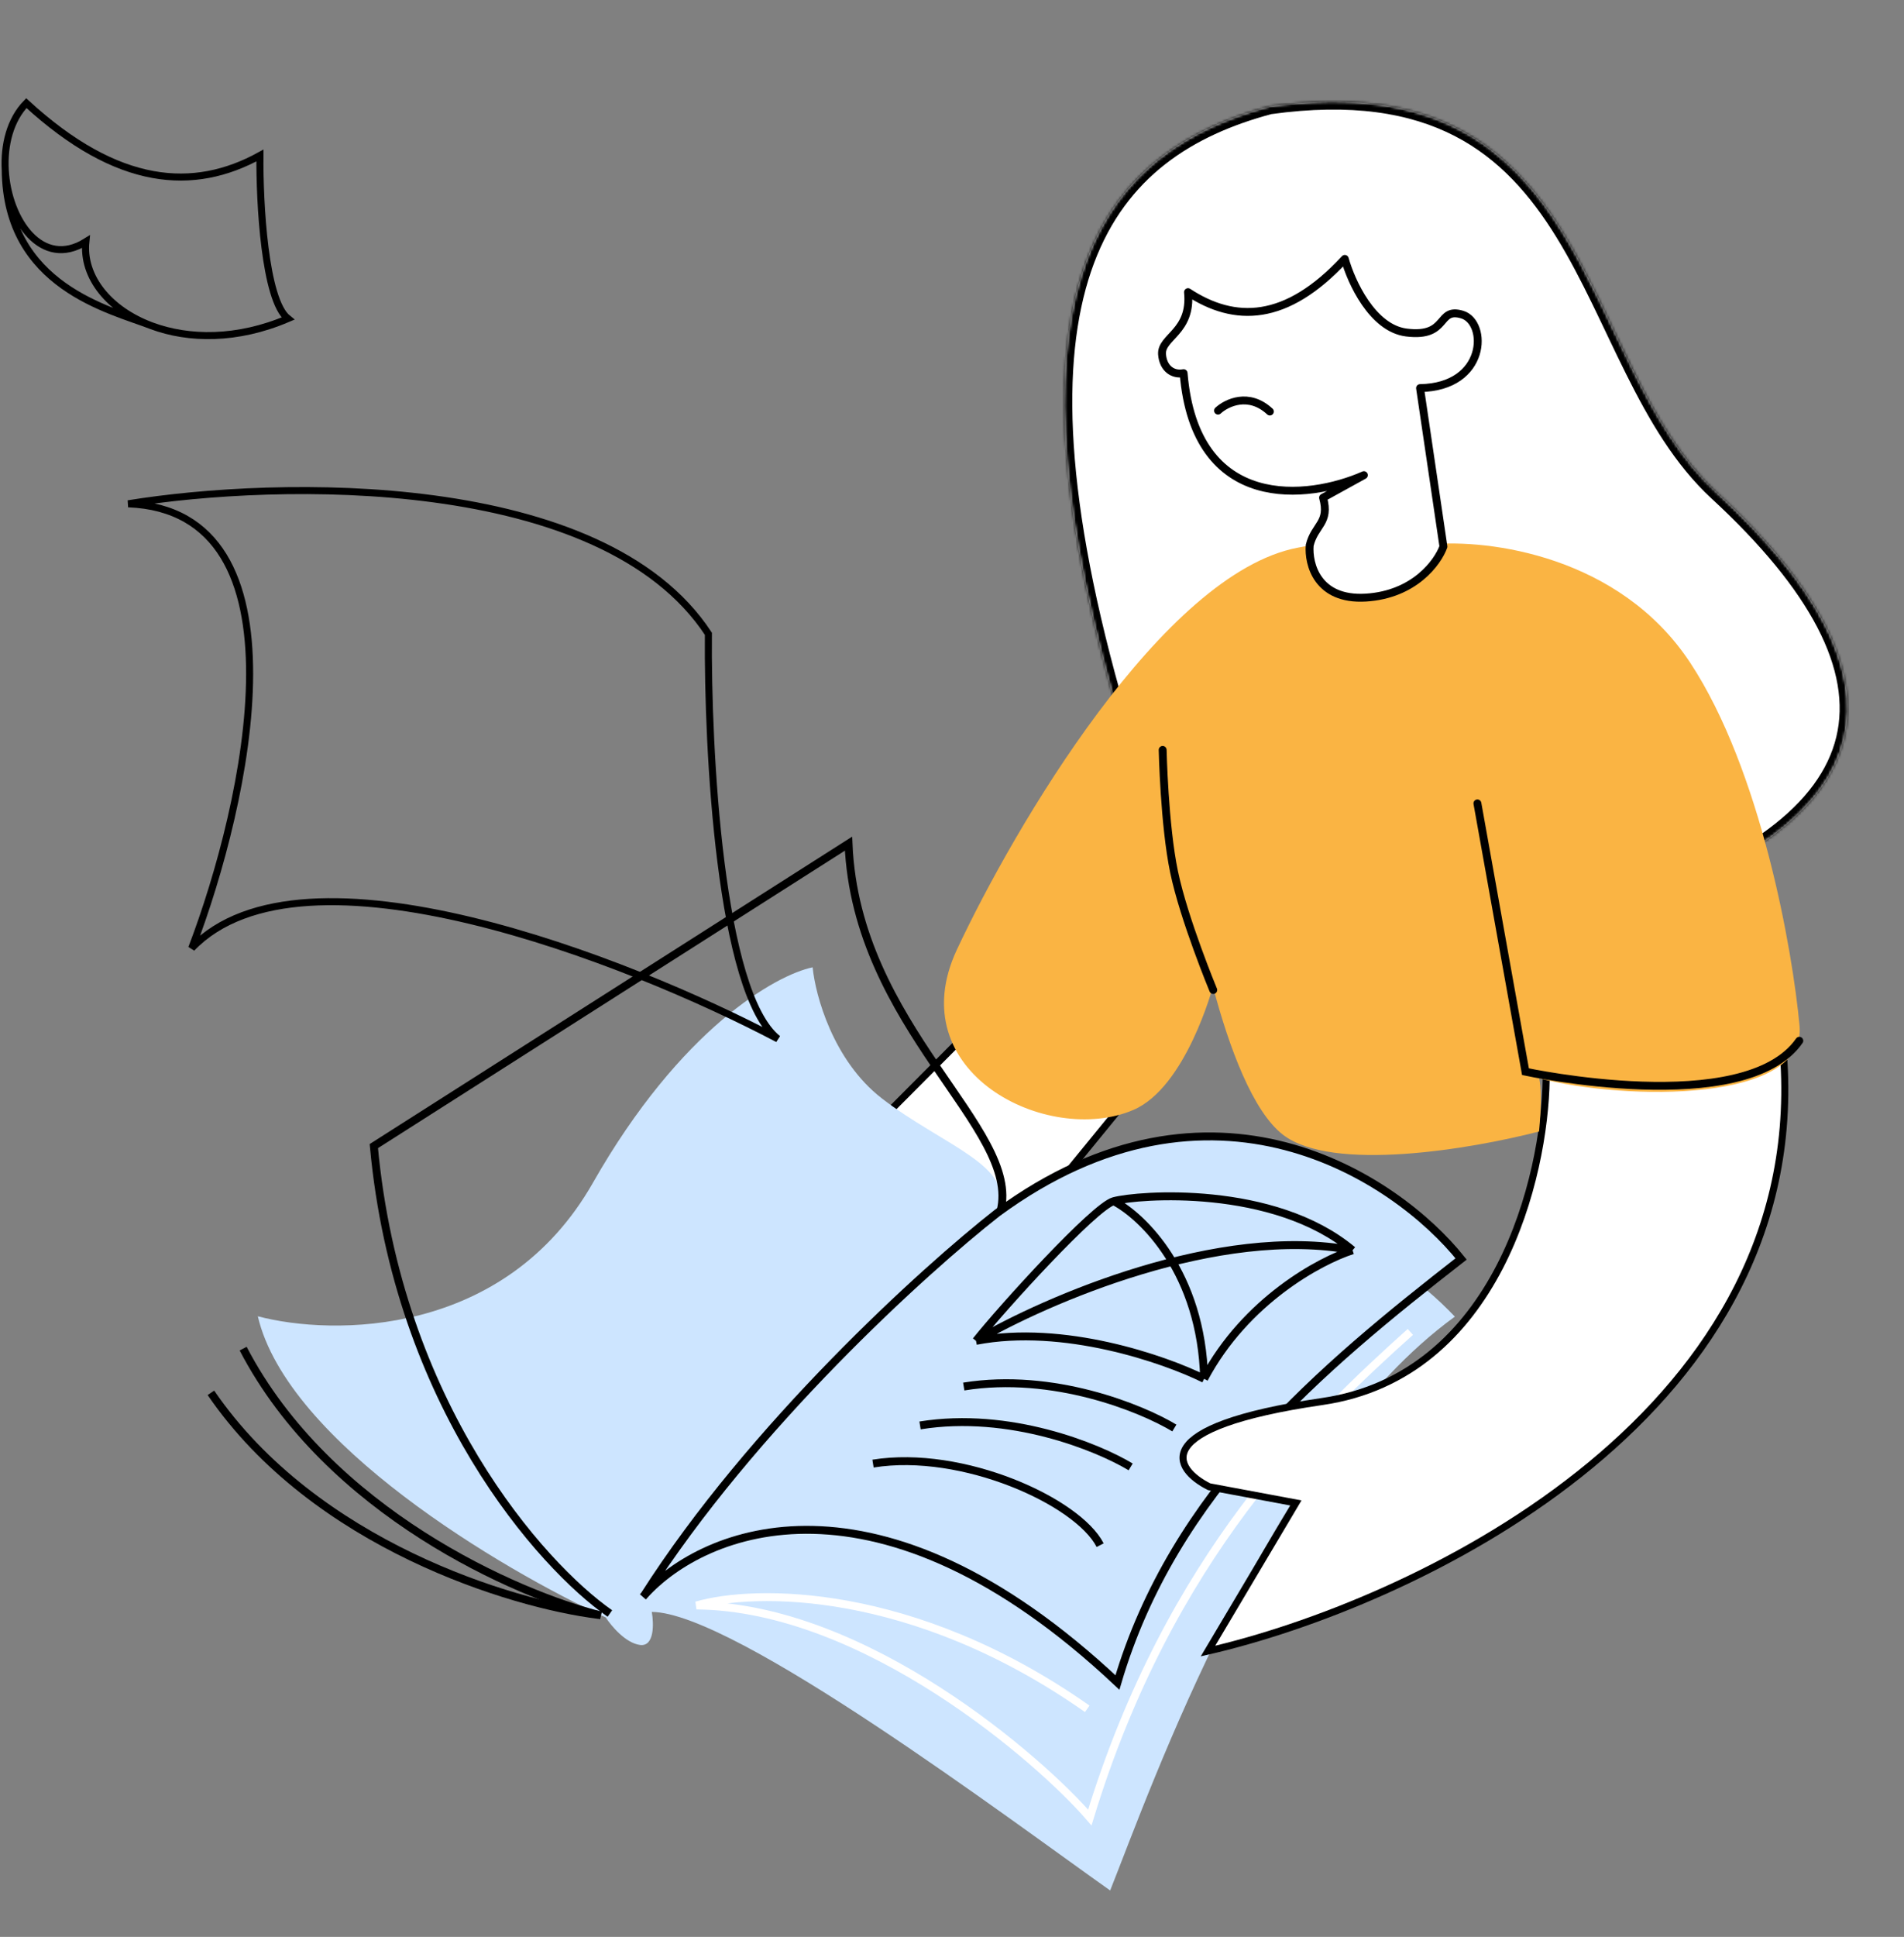 <svg width="716" height="728" viewBox="0 0 716 728" fill="none" xmlns="http://www.w3.org/2000/svg">
<rect x="0" y="0" width="716" height="728" fill="#808080" stroke="none"/>
<path d="M432.496 402.587L376.915 375.071L237.689 514.848L302.074 562.174L432.496 402.587Z" fill="white" stroke="black" stroke-width="2.648"/>
<path d="M417.48 710.544C432.694 672.262 477.441 545.333 547.105 494.865C494.786 439.82 410.783 445.632 375.321 455.418C382.498 438.357 354.518 430.566 331.598 412.817C313.262 398.618 306.623 374.074 305.595 363.576C291.799 366.411 255.954 386.584 222.945 444.595C189.936 502.605 125.194 502.187 96.948 494.727C108.08 542.267 188.812 589.996 227.787 607.917C229.819 611.071 235.243 617.555 240.674 618.263C246.104 618.971 245.889 610.278 245.102 605.843C276.232 606.055 379.977 684.021 417.48 710.544Z" fill="#CDE5FF"/>
<path d="M229.345 606.441C203.48 588.378 149.515 527.953 140.578 430.763L319.086 317.091C321.943 386.226 384.182 424.158 376.259 455.184" stroke="black" stroke-width="2.973"/>
<path d="M374.994 455.901C455.874 396.49 524.995 442.668 549.446 473.184C496.8 514.231 441.393 560.341 420.213 632.375C330.182 547.802 264.506 574.928 242.298 599.577C282.906 535.98 347.682 477.294 374.994 455.901Z" fill="#CDE5FF"/>
<path d="M241.752 600.192C241.931 599.987 242.113 599.782 242.298 599.577M242.298 599.577C264.506 574.928 330.182 547.802 420.213 632.375C441.393 560.341 496.8 514.231 549.446 473.184C524.995 442.668 455.874 396.49 374.994 455.901C347.682 477.294 282.906 535.98 242.298 599.577Z" stroke="black" stroke-width="2.973"/>
<path d="M530.364 500.603C494.026 533.213 439.806 584.882 409.826 683.115C391.534 661.866 325.47 604.006 261.91 603.421C283.469 597.122 343.042 596.071 408.864 642.266" stroke="white" stroke-width="2.973"/>
<path d="M452.808 518.233C468.409 488.812 496.531 473.76 508.641 469.912C478.936 445.062 427.873 449.021 418.817 451.466C411.572 453.421 376.983 491.44 367.033 503.963C399.873 497.634 437.899 510.839 452.808 518.233Z" fill="#CDE5FF"/>
<path d="M508.641 469.912C496.531 473.76 468.409 488.812 452.808 518.233M508.641 469.912C478.936 445.062 427.873 449.021 418.817 451.466M508.641 469.912C458.432 460.331 393.315 488.62 367.033 503.963M452.808 518.233C437.899 510.839 399.873 497.634 367.033 503.963M452.808 518.233C451.852 478.53 429.749 457.179 418.817 451.466M367.033 503.963C376.983 491.44 411.572 453.421 418.817 451.466" stroke="black" stroke-width="2.973"/>
<path d="M441.62 536.723C429.24 529.266 396.068 515.708 362.416 521.135" stroke="black" stroke-width="2.973"/>
<path d="M425.186 551.342C412.806 543.885 379.634 530.327 345.982 535.754" stroke="black" stroke-width="2.973"/>
<path d="M413.705 580.759C405.28 564.331 361.951 544.676 328.299 550.103" stroke="black" stroke-width="2.973"/>
<path d="M226.001 607.185C194.462 599.331 123.394 568.277 91.435 506.888" stroke="black" stroke-width="2.973"/>
<path d="M224.926 606.953C192.673 602.934 118.398 580.616 79.315 523.498" stroke="black" stroke-width="2.973"/>
<path d="M497.26 526.756C563.314 517.137 580.896 442.051 581.43 405.711C607.907 347.137 662.861 263.827 670.863 399.179C678.866 534.531 529.799 603.163 454.265 620.561L487.321 564.889L454.701 558.8C441.364 552.127 431.206 536.376 497.26 526.756Z" fill="white" stroke="black" stroke-width="2.648"/>
<mask id="path-15-inside-1_1099_467" fill="white">
<path d="M418.34 260.891C445.818 363.442 486.293 373.194 604.676 343.266C711.229 309.336 721.169 254.89 645.633 185.186C592.034 135.724 601.083 22.794 477.48 39.976C416.503 56.315 374.588 104.301 418.34 260.891Z"/>
</mask>
<path d="M418.34 260.891C445.818 363.442 486.293 373.194 604.676 343.266C711.229 309.336 721.169 254.89 645.633 185.186C592.034 135.724 601.083 22.794 477.48 39.976C416.503 56.315 374.588 104.301 418.34 260.891Z" fill="white"/>
<path d="M418.34 260.891L421.198 260.093L421.202 260.108L421.206 260.123L418.34 260.891ZM604.676 343.266L605.576 346.094L605.49 346.121L605.403 346.143L604.676 343.266ZM645.633 185.186L647.646 183.005L647.646 183.005L645.633 185.186ZM477.48 39.976L476.712 37.11L476.889 37.062L477.071 37.037L477.48 39.976ZM421.206 260.123C434.908 311.259 451.577 338.059 478.535 349.009C492.121 354.527 508.623 356.156 529.242 354.484C549.864 352.812 574.4 347.859 603.949 340.389L605.403 346.143C575.76 353.637 550.843 358.687 529.722 360.4C508.598 362.112 491.067 360.505 476.302 354.507C446.557 342.426 429.25 313.074 415.473 261.659L421.206 260.123ZM603.775 340.438C630.239 332.012 650.502 322.371 664.878 311.673C679.237 300.989 687.579 289.366 690.552 276.95C696.499 252.118 681.314 222.15 643.621 187.367L647.646 183.005C685.488 217.926 703.101 250.034 696.324 278.332C692.935 292.483 683.534 305.189 668.421 316.435C653.326 327.667 632.389 337.555 605.576 346.094L603.775 340.438ZM643.621 187.367C629.804 174.616 620.124 157.873 611.474 140.539C602.741 123.04 595.135 105.133 585.282 89.147C575.494 73.267 563.716 59.705 547.003 51.099C530.307 42.503 508.347 38.681 477.888 42.915L477.071 37.037C508.414 32.68 531.674 36.532 549.72 45.823C567.748 55.105 580.234 69.645 590.334 86.033C600.369 102.314 608.276 120.84 616.784 137.889C625.375 155.103 634.663 171.024 647.646 183.005L643.621 187.367ZM478.248 42.842C448.349 50.854 423.604 66.448 411.415 98.883C399.119 131.601 399.376 181.99 421.198 260.093L415.482 261.69C393.552 183.202 392.891 131.303 405.859 96.795C418.934 62.005 445.634 45.437 476.712 37.11L478.248 42.842Z" fill="black" mask="url(#path-15-inside-1_1099_467)"/>
<path d="M538.259 204.602C559.622 202.623 608.994 208.745 635.584 249.062C662.175 289.378 674.091 356.888 676.725 385.604C679.359 414.319 611.951 413.833 578.827 405.284C580.176 412.05 578.75 425.282 578.75 425.282C553.166 431.906 500.94 440.703 482.475 426.512C471.187 417.837 462.241 393.934 456.124 370.791C456.124 370.791 446 408.744 426.15 417.197C393.95 430.909 338.2 403.084 359.855 356.893C381.51 310.703 437.394 215.475 488.033 205.849C522.293 199.336 535.087 198.436 538.259 204.602Z" fill="#FAB443"/>
<path d="M456.243 372.094C456.243 372.094 445.252 345.617 441.516 327.759C437.829 310.135 437.222 281.854 437.222 281.854" stroke="black" stroke-width="2.967" stroke-linecap="round"/>
<path d="M676.634 391.175C656.221 420.569 573.654 402.799 573.654 402.799L555.582 301.955" stroke="black" stroke-width="2.967" stroke-linecap="round"/>
<path d="M505.715 97.307C483.58 121.252 464.245 121.252 446.748 109.804C448.248 124.842 436.493 126.562 436.991 133.201C437.389 138.512 441.091 141.03 445.093 140.259C449.449 192.947 492.102 187.766 512.883 178.59L497.536 187.05C500.18 196.605 494.372 197.231 492.514 204.973C491.939 211.975 495.351 225.704 513.599 224.609C531.846 223.514 540.672 211.372 542.804 205.438L534.01 145.871C559.166 145.455 559.498 121.15 549.869 118.245C540.239 115.339 544.92 127.002 528.874 124.979C516.038 123.361 508.086 105.857 505.715 97.307Z" fill="white" stroke="black" stroke-width="2.967" stroke-linecap="round" stroke-linejoin="round"/>
<path d="M458.044 154.338C461.233 151.382 469.594 147.31 477.529 154.673" stroke="black" stroke-width="2.967" stroke-linecap="round" stroke-linejoin="round"/>
<path d="M292.527 390.48C270.71 373.208 266.013 281.773 266.392 238.214C226.393 177.308 104.278 180.262 48.22 189.353C117.307 192.08 92.915 301.848 72.082 356.391C113.899 312.756 236.469 360.936 292.527 390.48Z" stroke="black" stroke-width="2.648"/>
<path d="M57.075 122.471C70.915 127.608 89.168 127.916 108.27 119.747C99.485 112.792 97.594 75.978 97.747 58.44C72.926 72.08 44.34 70.398 9.904 38.766C3.777 45.054 1.453 54.563 1.977 63.918M57.075 122.471C41.044 116.522 30.936 104.093 32.289 90.857C15.78 101.175 3.038 82.86 1.977 63.918M57.075 122.471C41.576 116.416 2.38 107.8 1.977 63.918" stroke="black" stroke-width="2.648"/>
</svg>
